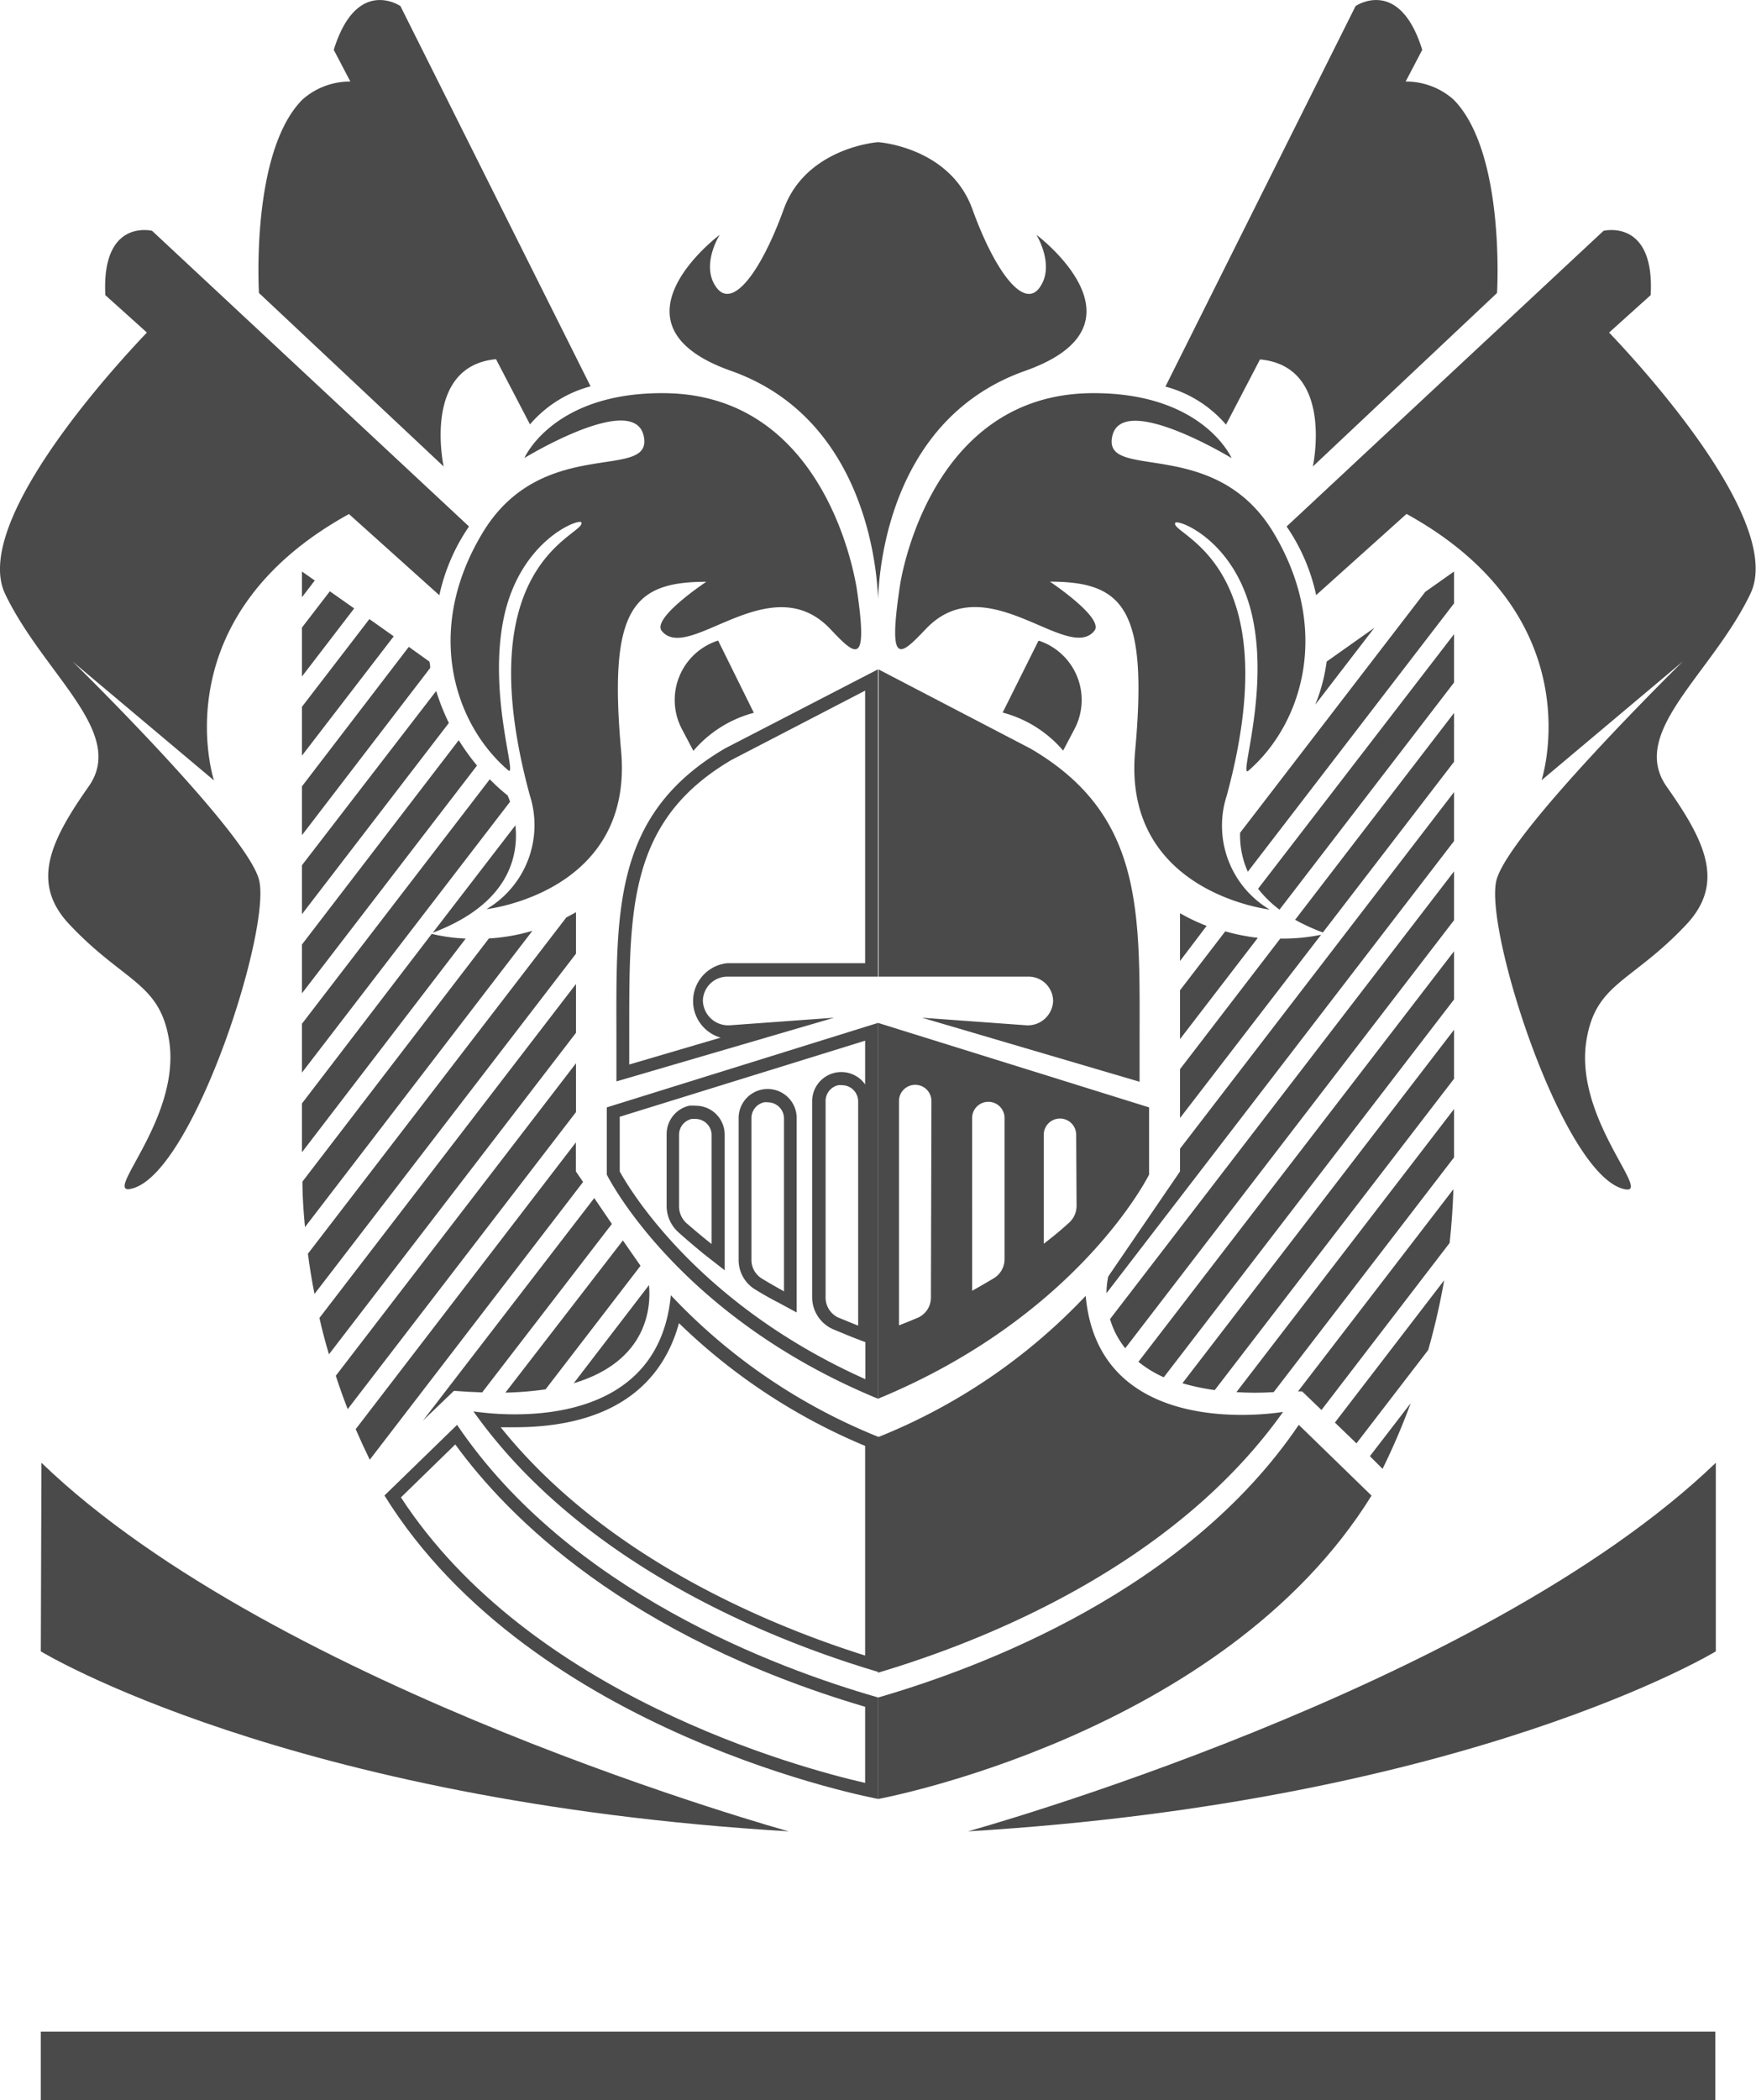 <svg xmlns="http://www.w3.org/2000/svg" viewBox="0 0 138.53 165.59"><defs><style>.cls-1{fill:#4A4A4A;}</style></defs><title>006</title><g id="Capa_2" data-name="Capa 2"><g id="OBJECTS"><path class="cls-1" d="M68.25,54.45V75.94H57.39a3,3,0,0,0-.54,5.87l-7.21,2.12V81.1c0-9.55,0-16.44,8.06-21.18l10.55-5.47m1-1.67L57.21,59c-9.07,5.31-8.58,13.1-8.58,23.62v2.64L65.8,80.24l-8.26.6h-.15a2,2,0,0,1-1.94-1.95h0A1.94,1.94,0,0,1,57.39,77H69.26V52.78Z"/><path class="cls-1" d="M53.54,104.3A47,47,0,0,0,68.25,114v16.53c-7.85-2.48-20.57-7.81-28.75-18q.51,0,1.08,0c9,0,12-4.54,13-8.27m-.66-2.13c-.77,8.11-7.91,9.38-12.3,9.38a23.19,23.19,0,0,1-3.27-.23c8.67,12.21,23.76,18.13,32,20.56V113.31a46,46,0,0,1-16.38-11.14Z"/><path class="cls-1" d="M35.92,113.89c4.18,5.74,13.52,15.12,32.33,20.68v6c-5.26-1.2-26.46-6.92-36.62-22.51l4.29-4.18m.15-1.55-5.74,5.58c11.74,18.93,38.93,23.92,38.93,23.92v-8c-8.13-2.33-24.34-8.4-33.19-21.47Z"/><path class="cls-1" d="M68.25,82V85.5a2.3,2.3,0,0,0-4.18,1.31v15.46a2.76,2.76,0,0,0,1.67,2.54l1.53.63,1,.38v2.92C55.08,102.85,49.68,93.8,48.89,92.36V88.05l19.36-6m-5.4,21.49V88.15a2.29,2.29,0,0,0-4.58,0V99.31a2.72,2.72,0,0,0,1.31,2.36c.59.36,1.18.7,1.77,1l1.5.81m-5.68-3.33V89.47a2.28,2.28,0,0,0-2.29-2.29,3.05,3.05,0,0,0-.52,0,2.3,2.3,0,0,0-1.77,2.24v5.66a2.8,2.8,0,0,0,.91,2.06c.62.56,1.3,1.13,2,1.71l1.64,1.28M69.26,80.65,47.87,87.31v5.3s5.48,11.11,21.39,17.67V80.65ZM67.65,104.5c-.52-.21-1-.41-1.52-.62a1.74,1.74,0,0,1-1-1.61V86.81a1.28,1.28,0,0,1,1-1.25,1.43,1.43,0,0,1,.29,0,1.28,1.28,0,0,1,1.28,1.28V104.5Zm-5.81-2.69c-.61-.34-1.19-.67-1.73-1a1.73,1.73,0,0,1-.83-1.5V88.15a1.27,1.27,0,0,1,1-1.24,1,1,0,0,1,.29,0,1.28,1.28,0,0,1,1.28,1.28v13.66ZM56.16,98.1c-.74-.58-1.4-1.14-2-1.66a1.78,1.78,0,0,1-.59-1.31V89.47a1.28,1.28,0,0,1,1-1.25l.29,0a1.28,1.28,0,0,1,1.28,1.28V98.1Z"/><path class="cls-1" d="M69.27,77H81.14a1.94,1.94,0,0,1,1.94,1.94h0A2,2,0,0,1,81,80.84l-8.26-.6L89.9,85.29V82.65c0-10.52.49-18.31-8.59-23.62l-12-6.25V77Z"/><path class="cls-1" d="M69.27,131.88V113.31a46,46,0,0,0,16.38-11.14c1,11.08,14,9.4,15.57,9.15C92.55,123.53,77.46,129.45,69.27,131.88Z"/><path class="cls-1" d="M102.46,112.34l5.74,5.58c-11.74,18.93-38.93,23.92-38.93,23.92v-8C77.4,131.48,93.61,125.41,102.46,112.34Z"/><path class="cls-1" d="M69.27,80.65v29.63c15.9-6.56,21.38-17.67,21.38-17.67v-5.3Zm4.17,21.62a1.74,1.74,0,0,1-1,1.61c-.49.21-1,.41-1.52.62V86.81a1.28,1.28,0,1,1,2.56,0Zm5.81-3a1.76,1.76,0,0,1-.83,1.5c-.55.33-1.12.66-1.73,1V88.15a1.28,1.28,0,0,1,2.56,0Zm5.68-4.18a1.78,1.78,0,0,1-.59,1.31c-.57.52-1.23,1.08-2,1.66V89.47a1.28,1.28,0,1,1,2.56,0Z"/><path class="cls-1" d="M52.54,31c-8.9-.13-11.17,5.11-11.17,5.11s8.69-5.3,9.42-1.7-8-.19-12.7,7.57-2.21,15.15,2,18.75c.76.65-1.61-5.94-.35-12,1.29-6.18,6-7.89,6.12-7.54.4,1-9.09,3-4.07,21.49a7.69,7.69,0,0,1-3.41,9S50,70.39,49,59.22s.88-13.35,6.72-13.35c0,0-4.34,2.87-3.51,3.88,2.11,2.56,8.53-5.11,13.26-.19,2,2.11,3.1,3.22,2.08-3.4C67.5,46.16,65.42,31.2,52.54,31ZM96.78,62.72c5-18.46-4.47-20.53-4.07-21.49.15-.35,4.83,1.36,6.12,7.54,1.26,6-1.11,12.62-.35,12,4.17-3.6,6.63-11,2-18.75S87,38,87.74,34.42s9.42,1.7,9.42,1.7S94.89,30.88,86,31c-12.88.19-15,15.15-15,15.15-1,6.62.06,5.51,2.08,3.4,4.73-4.92,11.15,2.75,13.25.19.83-1-3.5-3.88-3.5-3.88,5.84,0,7.74,2.18,6.72,13.35s10.61,12.5,10.61,12.5A7.69,7.69,0,0,1,96.78,62.72ZM80.87,29.24c10.35-3.66.89-10.73.89-10.73s1.51,2.43.25,4.17-3.54-1.32-5.3-6.19-7.35-5.28-7.44-5.28h0c-.09,0-5.69.45-7.44,5.28s-4,7.93-5.3,6.19.25-4.17.25-4.17-9.47,7.07.89,10.73,11.5,15.06,11.6,18v.14a1.34,1.34,0,0,1,0,.19v-.33C69.37,44.3,70.43,32.93,80.87,29.24Z"/><path class="cls-1" d="M26.33,3.93l1.31,2.5a5.63,5.63,0,0,0-3.79,1.43C19.75,12,20.43,23.1,20.43,23.1L35,36.78s-1.73-7.91,4.13-8.46l2.68,5.14a9.5,9.5,0,0,1,4.78-3L31.59.48S28.14-1.89,26.33,3.93Zm30.24,46.6a4.92,4.92,0,0,0-2.75,7l.88,1.67a9.44,9.44,0,0,1,4.77-3L56.65,50.5ZM8.31,23.27l3.28,2.95C8.93,29-2.27,41.24.41,46.84,3.45,53.17,10,57.73,7,62s-4.63,7.6-1.52,10.89c4.31,4.57,7.12,4.56,7.86,9.13,1,6.33-5.65,12.55-2.79,11.65,4.81-1.52,10.89-20.52,9.88-24.32S5.73,52.16,5.73,52.16l11.15,9.37s-4.23-12.81,10.65-21l7.13,6.4A15.23,15.23,0,0,1,37,41.51L12,18.2S8,17.19,8.31,23.27Zm118.63,2.95,3.28-2.95c.34-6.08-3.72-5.07-3.72-5.07l-25,23.31a15.13,15.13,0,0,1,2.33,5.41l7.13-6.4c14.88,8.2,10.65,21,10.65,21l11.15-9.37s-13.69,13.43-14.7,17.23,5.07,22.8,9.88,24.32c2.86.9-3.8-5.32-2.79-11.65.73-4.57,3.55-4.56,7.86-9.13,3.11-3.29,1.52-6.58-1.52-10.89s3.55-8.87,6.59-15.2C140.8,41.24,129.6,29,126.94,26.22ZM103.57,36.78,118.1,23.1s.68-11.07-3.42-15.24a5.63,5.63,0,0,0-3.79-1.43l1.31-2.5c-1.81-5.82-5.26-3.45-5.26-3.45l-15,30a9.5,9.5,0,0,1,4.78,3l2.68-5.14C105.29,28.87,103.57,36.78,103.57,36.78ZM82,50.53l-.08,0-2.82,5.65a9.44,9.44,0,0,1,4.77,3l.88-1.67A4.92,4.92,0,0,0,82,50.53Z"/><path class="cls-1" d="M114.71,72.55V68.7L87.57,104a6.62,6.62,0,0,0,1.2,2.3Z"/><path class="cls-1" d="M104.22,73.7A15.09,15.09,0,0,1,101,74l-7.91,10.3v3.85Z"/><path class="cls-1" d="M95.19,73a15.05,15.05,0,0,1-2.1-1v3.77Z"/><path class="cls-1" d="M114.71,78.8V75l-24.9,32.37a9.09,9.09,0,0,0,2,1.22Z"/><path class="cls-1" d="M111.29,110.63l-3.22,4.18,1,1A54.16,54.16,0,0,0,111.29,110.63Z"/><path class="cls-1" d="M114.71,85.05V81.19L93.28,109.06a17.76,17.76,0,0,0,2.55.54Z"/><path class="cls-1" d="M112.67,106.44a54.08,54.08,0,0,0,1.26-5.5l-8.62,11.22,1.7,1.64Z"/><path class="cls-1" d="M114.71,87.44,97.54,109.76c.9.06,1.88.07,2.94,0l14.23-18.51Z"/><path class="cls-1" d="M114.71,62.45,93.09,90.57v1.79l-5.66,8.28a6.31,6.31,0,0,0-.14,1.32l27.42-35.65Z"/><path class="cls-1" d="M46.88,94.46,33.37,112l2.44-2.34c.79.06,1.52.1,2.23.12L48.27,96.5Z"/><path class="cls-1" d="M114.66,93.76,102.4,109.7l.32,0,1.53,1.47L114.36,98C114.52,96.59,114.61,95.17,114.66,93.76Z"/><path class="cls-1" d="M99.25,70.07a8.86,8.86,0,0,0,1.69,1.65l13.77-17.91V50Z"/><path class="cls-1" d="M98.44,68.73l16.27-21.16V45.06l-2.27,1.6-14.61,19A7,7,0,0,0,98.44,68.73Z"/><path class="cls-1" d="M114.71,56.21,102.17,72.52a16.15,16.15,0,0,0,2.19,1l10.35-13.46Z"/><path class="cls-1" d="M103.76,55.56l4.66-6.06-3.76,2.66A13.9,13.9,0,0,1,103.76,55.56Z"/><path class="cls-1" d="M99.23,73.94a15.54,15.54,0,0,1-2.57-.51l-3.57,4.65v3.85Z"/><path class="cls-1" d="M45.44,75.19V71.92c-.25.15-.51.28-.76.41L24.29,98.85c.14,1.06.31,2.12.52,3.17Z"/><path class="cls-1" d="M45.44,81.43V77.58L25.2,103.91c.22,1,.47,1.92.75,2.87Z"/><path class="cls-1" d="M45.44,87.68V83.83L26.49,108.47c.29.89.6,1.76.94,2.63Z"/><path class="cls-1" d="M42,73.39a15.2,15.2,0,0,1-3.43.6L23.86,93.16c0,1.2.09,2.4.2,3.59Z"/><path class="cls-1" d="M46,93.19l-.57-.83V90.07L28.06,112.68c.35.81.72,1.61,1.11,2.41Z"/><path class="cls-1" d="M51.2,101.32l-5.94,7.74C51.14,107.3,51.36,103,51.2,101.32Z"/><path class="cls-1" d="M50.53,99.8l-1.39-2-9.27,12a26.38,26.38,0,0,0,3.17-.26Z"/><polygon class="cls-1" points="27.94 47.97 26.02 46.62 23.82 49.48 23.82 53.34 27.94 47.97"/><path class="cls-1" d="M36.74,74a14,14,0,0,1-2.68-.37L23.82,87v3.85Z"/><polygon class="cls-1" points="31.06 50.17 29.14 48.81 23.82 55.73 23.82 59.58 31.06 50.17"/><polygon class="cls-1" points="23.82 47.09 24.83 45.77 23.82 45.06 23.82 47.09"/><path class="cls-1" d="M33.94,52.66c0-.31-.07-.5-.07-.5L32.25,51,23.82,62v3.85Z"/><path class="cls-1" d="M40.66,65.07l-6.52,8.47C40.17,71.26,40.92,67.5,40.66,65.07Z"/><path class="cls-1" d="M35.41,57a17.76,17.76,0,0,1-1-2.52L23.82,68.22v3.86Z"/><path class="cls-1" d="M40.24,63.21c-.11-.31-.2-.5-.2-.5a14.41,14.41,0,0,1-1.4-1.27L23.82,80.72v3.85Z"/><path class="cls-1" d="M37.63,60.36a18.62,18.62,0,0,1-1.44-2L23.82,74.47v3.85Z"/><rect class="cls-1" x="3.22" y="160.18" width="132.1" height="5.41"/><path class="cls-1" d="M3.22,130.2s19.42,11.82,59,14.19c0,0-40.37-11.15-58.95-29.06Zm73.14,14.19c39.53-2.37,59-14.19,59-14.19V115.33C116.73,133.24,76.36,144.39,76.36,144.39Z"/></g></g></svg>